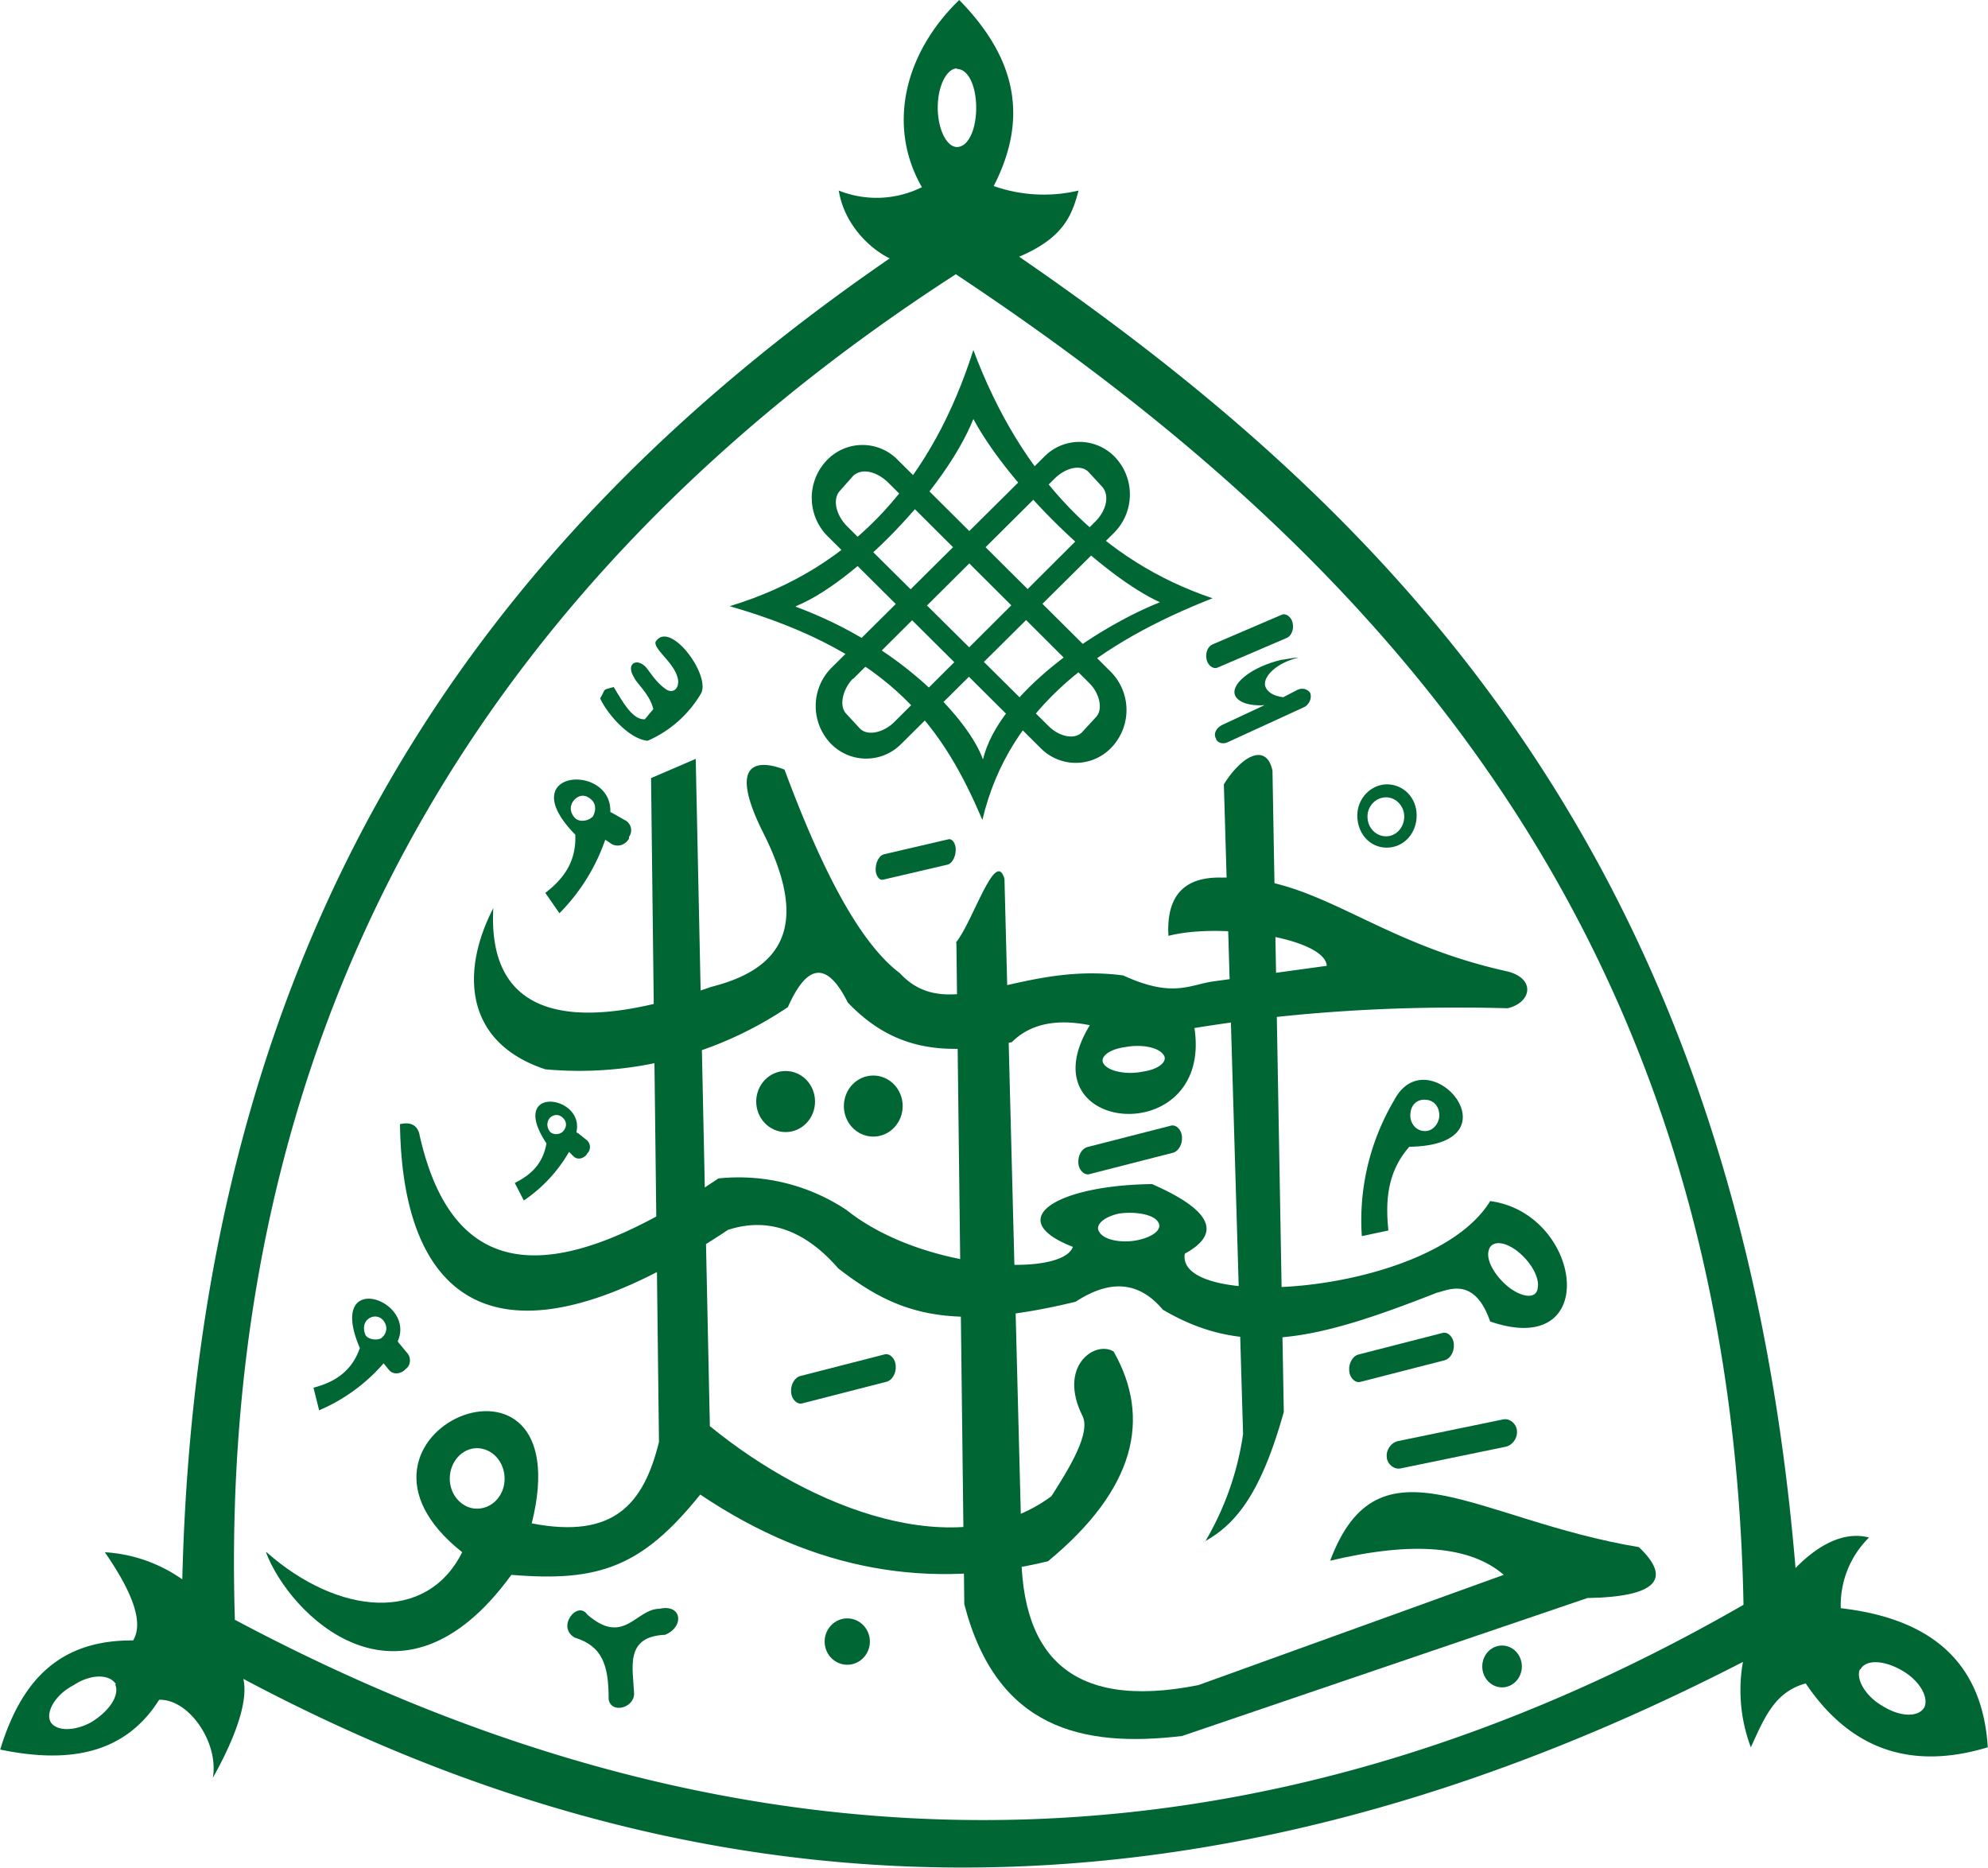 <svg xmlns="http://www.w3.org/2000/svg" width="337.474" height="317.049" viewBox="0 0 3.515 3.303" shape-rendering="geometricPrecision" text-rendering="geometricPrecision" image-rendering="optimizeQuality" fill-rule="evenodd" clip-rule="evenodd"><defs><style>.fil0{fill:#063}</style></defs><g id="Layer_x0020_1"><g id="_224311816"><path id="_224311936" class="fil0" d="M0 3.094c.111.023.217.014.281-.088.052-.002.106.075.095.138.027-.048.065-.127.054-.175.908.483 1.789.414 2.652-.03a.286.286 0 00.014.151c.025-.055.043-.098.097-.113.079.117.186.154.322.113-.009-.146-.095-.227-.26-.246a.168.168 0 01.05-.125c-.046-.012-.092.015-.13.054C3.071 1.524 2.465.91 1.802.454c.077-.033.093-.071.105-.117a.267.267 0 01-.15-.008C1.817.212 1.8.106 1.696 0c-.099.096-.127.225-.066.331a.18.18 0 01-.147.006c.009.056.05.1.09.12C.853.952.35 1.65.322 2.793a.266.266 0 00-.137-.048c.04.058.072.12.05.156C.107 2.9.038 2.969 0 3.094zm.415-.229C.383 1.842.83 1.04 1.69.485c.743.493 1.371 1.168 1.393 2.353-.84.483-1.737.522-2.667.027zm-.21.114C.194 2.96.16 2.96.13 2.98c-.033.017-.05.048-.041.065.01.017.043.017.073 0 .032-.02.05-.048.041-.067zm3.085-.027c.009-.017.04-.017.073.002.03.017.048.046.04.065-.01.018-.042.018-.074-.002-.03-.017-.048-.048-.04-.065zM1.692.122c.02 0 .034.03.034.069 0 .038-.014.069-.034.069-.018 0-.034-.031-.034-.07 0-.038.016-.069.034-.069z"/><path id="_224311048" class="fil0" d="M2.13 2.726c.056-.031.1-.086.14-.229l-.02-1.134c-.01-.048-.052-.03-.086.024l.034 1.149a.518.518 0 01-.067.19z"/><path id="_224310808" class="fil0" d="M1.69 1.667c.03-.036.07-.168.086-.113l.03 1.166c-.007.203.082.306.313.26l.54-.195c-.059-.051-.16-.06-.307-.025.086-.229.257-.072.546-.024.06.057.03.088-.091.09l-.717.244c-.177.021-.328-.013-.385-.233l-.014-1.17z"/><rect id="_224310952" class="fil0" transform="matrix(1.367 -.35 .127 1.776 1.905 2.033)" width=".134" height=".027" rx=".013" ry=".013"/><rect id="_224311264" class="fil0" transform="matrix(1.38 -.354 .128 1.792 2.384 2.4)" width=".134" height=".027" rx=".013" ry=".013"/><ellipse id="_224311984" class="fil0" cx="2.656" cy="2.947" rx=".035" ry=".037"/><ellipse id="_224309080" class="fil0" cx="1.544" cy="1.956" rx=".052" ry=".054"/><ellipse id="_224309920" class="fil0" cx="1.389" cy="1.948" rx=".052" ry=".054"/><path id="_224310088" class="fil0" d="M.47 2.745c.04.108.237.311.434.04.155.013.231-.014.334-.142.205.138.41.168.615.118.155-.128.183-.253.116-.371-.033-.02-.099.026-.055.114.015.03-.023.092-.055.142-.165.122-.423.024-.604-.124l-.025-1.18-.079.034.014 1.174c-.027.11-.08.172-.225.144.09-.361-.388-.159-.123.051-.063.126-.219.112-.346 0zm.373-.184c.027 0 .049.024.049.054s-.022.053-.049.053c-.026 0-.048-.024-.048-.053 0-.03.022-.054.048-.054z"/><path id="_224310736" class="fil0" d="M2.452 1.387c.03 0 .053.024.053.055 0 .032-.023.057-.053.057S2.4 1.474 2.4 1.442c0-.03.024-.055.053-.055zm-.001.023c.017 0 .032.015.032.034 0 .02-.015.035-.032.035-.018 0-.033-.015-.033-.035 0-.019.015-.034.033-.034z"/><rect id="_224312008" class="fil0" transform="matrix(1.056 -.246 -.054 1.661 1.549 1.514)" width=".134" height=".027" rx=".013" ry=".013"/><rect id="_224311096" class="fil0" transform="matrix(1.134 -.486 .338 1.515 2.129 1.146)" width=".134" height=".027" rx=".013" ry=".013"/><path id="_224309032" class="fil0" d="M2.265 1.167c.01-.001.02-.004.031-.004-.036.008-.063.032-.059.05.003.01.014.018.032.02l.025-.013c.01-.005.02 0 .023.006.003.01-.003.02-.01.024l-.135.062c-.009.005-.02.002-.022-.006-.005-.009.001-.019.011-.024l.075-.035c-.028.002-.05-.006-.053-.02-.004-.02.032-.048.082-.06z"/><path id="_224311432" class="fil0" d="M1.47 1.181l.377-.374a.087.087 0 01.126.003.096.096 0 01-.003.132l-.377.374a.087.087 0 01-.126-.003.096.096 0 01.003-.132zm.038.02l.356-.354c.021-.021.048-.026.061-.012l.024.026c.013.015.008.042-.014.063l-.355.354c-.019.018-.047.024-.06.01l-.024-.026c-.013-.014-.006-.043.012-.062z"/><path id="_224309728" class="fil0" d="M1.964 1.188L1.587.813a.087.087 0 00-.127.003.096.096 0 00.003.132l.377.375a.087.087 0 00.127-.003.096.096 0 00-.003-.132zm-.039.019L1.57.853C1.548.832 1.522.828 1.508.842l-.023.026c-.013.014-.008.042.013.063l.356.353c.019.019.047.025.06.01l.024-.026c.013-.014.006-.043-.013-.061z"/><path id="_224312032" class="fil0" d="M1.29 1.072c.225-.068.36-.23.431-.453.085.227.23.374.423.439-.196.077-.36.191-.407.392-.067-.156-.155-.294-.447-.378zm.117 0c.1-.04.263-.204.314-.331.066.122.232.28.33.324-.113.045-.285.161-.313.278-.025-.07-.144-.201-.331-.27z"/><path id="_224308552" class="fil0" d="M2.465 1.946a.417.417 0 00-.057.24l.047-.01c-.006-.057 0-.106.037-.148.198-.003.033-.197-.027-.082zm.057-.001c.014.001.024.013.023.03-.002.015-.014.027-.028.025-.014-.001-.025-.015-.023-.031.001-.016.013-.026.028-.024z"/><path id="_224309560" class="fil0" d="M1.083 1.438l.021.012a.02.02 0 01.008.03v.003c-.007.012-.02.015-.03.01l-.012-.008a.345.345 0 01-.081.13l-.025-.036c.034-.026.055-.057.053-.103-.113-.115.065-.128.062-.04l.004.002zm-.039-.025c-.01-.009-.022-.007-.03.003s-.006.023.004.032c.008.006.022.004.03-.004.006-.01.006-.024-.004-.031z"/><path id="_224309536" class="fil0" d="M1.022 2.004l.015.012a.016.016 0 01.001.024l-.001.002c-.007.008-.017.009-.023.003l-.008-.008a.262.262 0 01-.08.086L.91 2.092c.03-.015.05-.035.056-.07-.069-.104.068-.086.053-.02l.002.002zm-.025-.025C.99 1.97.98 1.97.973 1.976c-.007.007-.007.017-.001.025.005.006.016.006.022.001.007-.006.009-.016.003-.023z"/><path id="_224311072" class="fil0" d="M.705 2.375l.015.018c.007.008.006.022-.003.028l-.003.003c-.01.007-.021.006-.027-.002l-.009-.011a.314.314 0 01-.114.083l-.01-.04c.039-.01.068-.03.082-.07-.06-.14.1-.087.067-.012l.002.003zM.68 2.339c-.005-.01-.017-.014-.027-.008-.01.006-.012.018-.007.03.004.007.018.01.027.006.009-.006.013-.018.007-.028z"/><path id="_224310040" class="fil0" d="M1.076 3.004c0-.059-.011-.093-.06-.108-.033-.019.005-.066.022-.041.065.057.086-.01.128-.01.04-.009.044.032.01.046-.072.003-.057.058-.055.104 0 .026-.041.036-.045.01z"/><path id="_224309368" class="fil0" d="M1.085 1.215c.018.03.034.058.055.057l.015-.018c-.006-.026-.03-.046-.034-.056-.015-.024.004-.035.02-.019.007.007.018.028.038.041.009.005.02.001.02-.015-.002-.03-.044-.056-.04-.07.025-.04.099.06.08.092a.204.204 0 01-.094.083c-.034-.003-.073-.05-.084-.075.011-.018.002-.014.024-.02z"/><path id="_224311240" class="fil0" d="M.707 1.988c.004.314.173.458.58.187.07-.023.136 0 .195.068.102.079.193.114.42.059.061-.04.112-.036.154.014.147.087.278.051.485-.03.019-.004.066-.03.094.051.198.068.163-.191 0-.213-.101.166-.558.196-.54.093.066-.036.047-.077-.058-.123-.168.002-.266.062-.14.111-.02.055-.266.042-.4-.065a.344.344 0 00-.227-.056c-.272.184-.465.202-.528-.075-.002-.012-.009-.027-.035-.021zm1.272.158c.03-.004.06.002.068.014.01.013-.007.027-.035.033-.028.006-.06 0-.068-.014-.009-.012.007-.027.035-.033zm.702.065c.024.018.042.047.038.067-.002.018-.024.018-.049 0-.024-.018-.042-.047-.038-.065.003-.018.024-.02.049-.002z"/><path id="_224310328" class="fil0" d="M.872 1.606c-.057.11-.053.237.092.285a.66.66 0 00.429-.11c.035-.079.07-.08.106-.008.074.077.158.098.29.07.032-.032.078-.042.138-.03-.118.193.218.223.185.005.184-.03.37-.04.554-.035.042-.01.05-.052 0-.065-.241-.053-.337-.171-.505-.166-.067-.002-.099.032-.095.103.093-.024.277.004.28.053l-.204.028c-.041.007-.071.028-.156-.011-.188-.025-.308.09-.395-.004-.073-.055-.14-.188-.204-.36-.038-.015-.104-.024-.04.107.069.135.067.238-.089.277-.262.092-.396.045-.386-.139zm1.116.246c.03-.006.06 0 .069.013.009.011-.007.026-.036.03-.028.006-.06 0-.069-.013-.009-.011.007-.026.036-.03z"/><rect id="_224309152" class="fil0" transform="matrix(1.717 -.354 .159 1.792 2.45 2.553)" width=".134" height=".027" rx=".013" ry=".013"/><rect id="_224309056" class="fil0" transform="matrix(1.38 -.354 .128 1.792 1.397 2.438)" width=".134" height=".027" rx=".013" ry=".013"/><ellipse id="_224310256" class="fil0" cx="1.498" cy="2.903" rx=".04" ry=".041"/><g><path id="_224310136" class="fil0" d="M1.695.381l.029.008.029.009-.03.008-.028.008-.03-.008-.028-.008.029-.009z"/><path id="_224309104" class="fil0" d="M.315 2.923l-.006-.03-.007-.03.021.023.02.022.007.03.006.03-.02-.023z"/><path id="_224309296" class="fil0" d="M3.18 2.893l.006-.03.006-.03-.02.023-.02.022-.007.03-.006.03.02-.023z"/></g></g></g></svg>